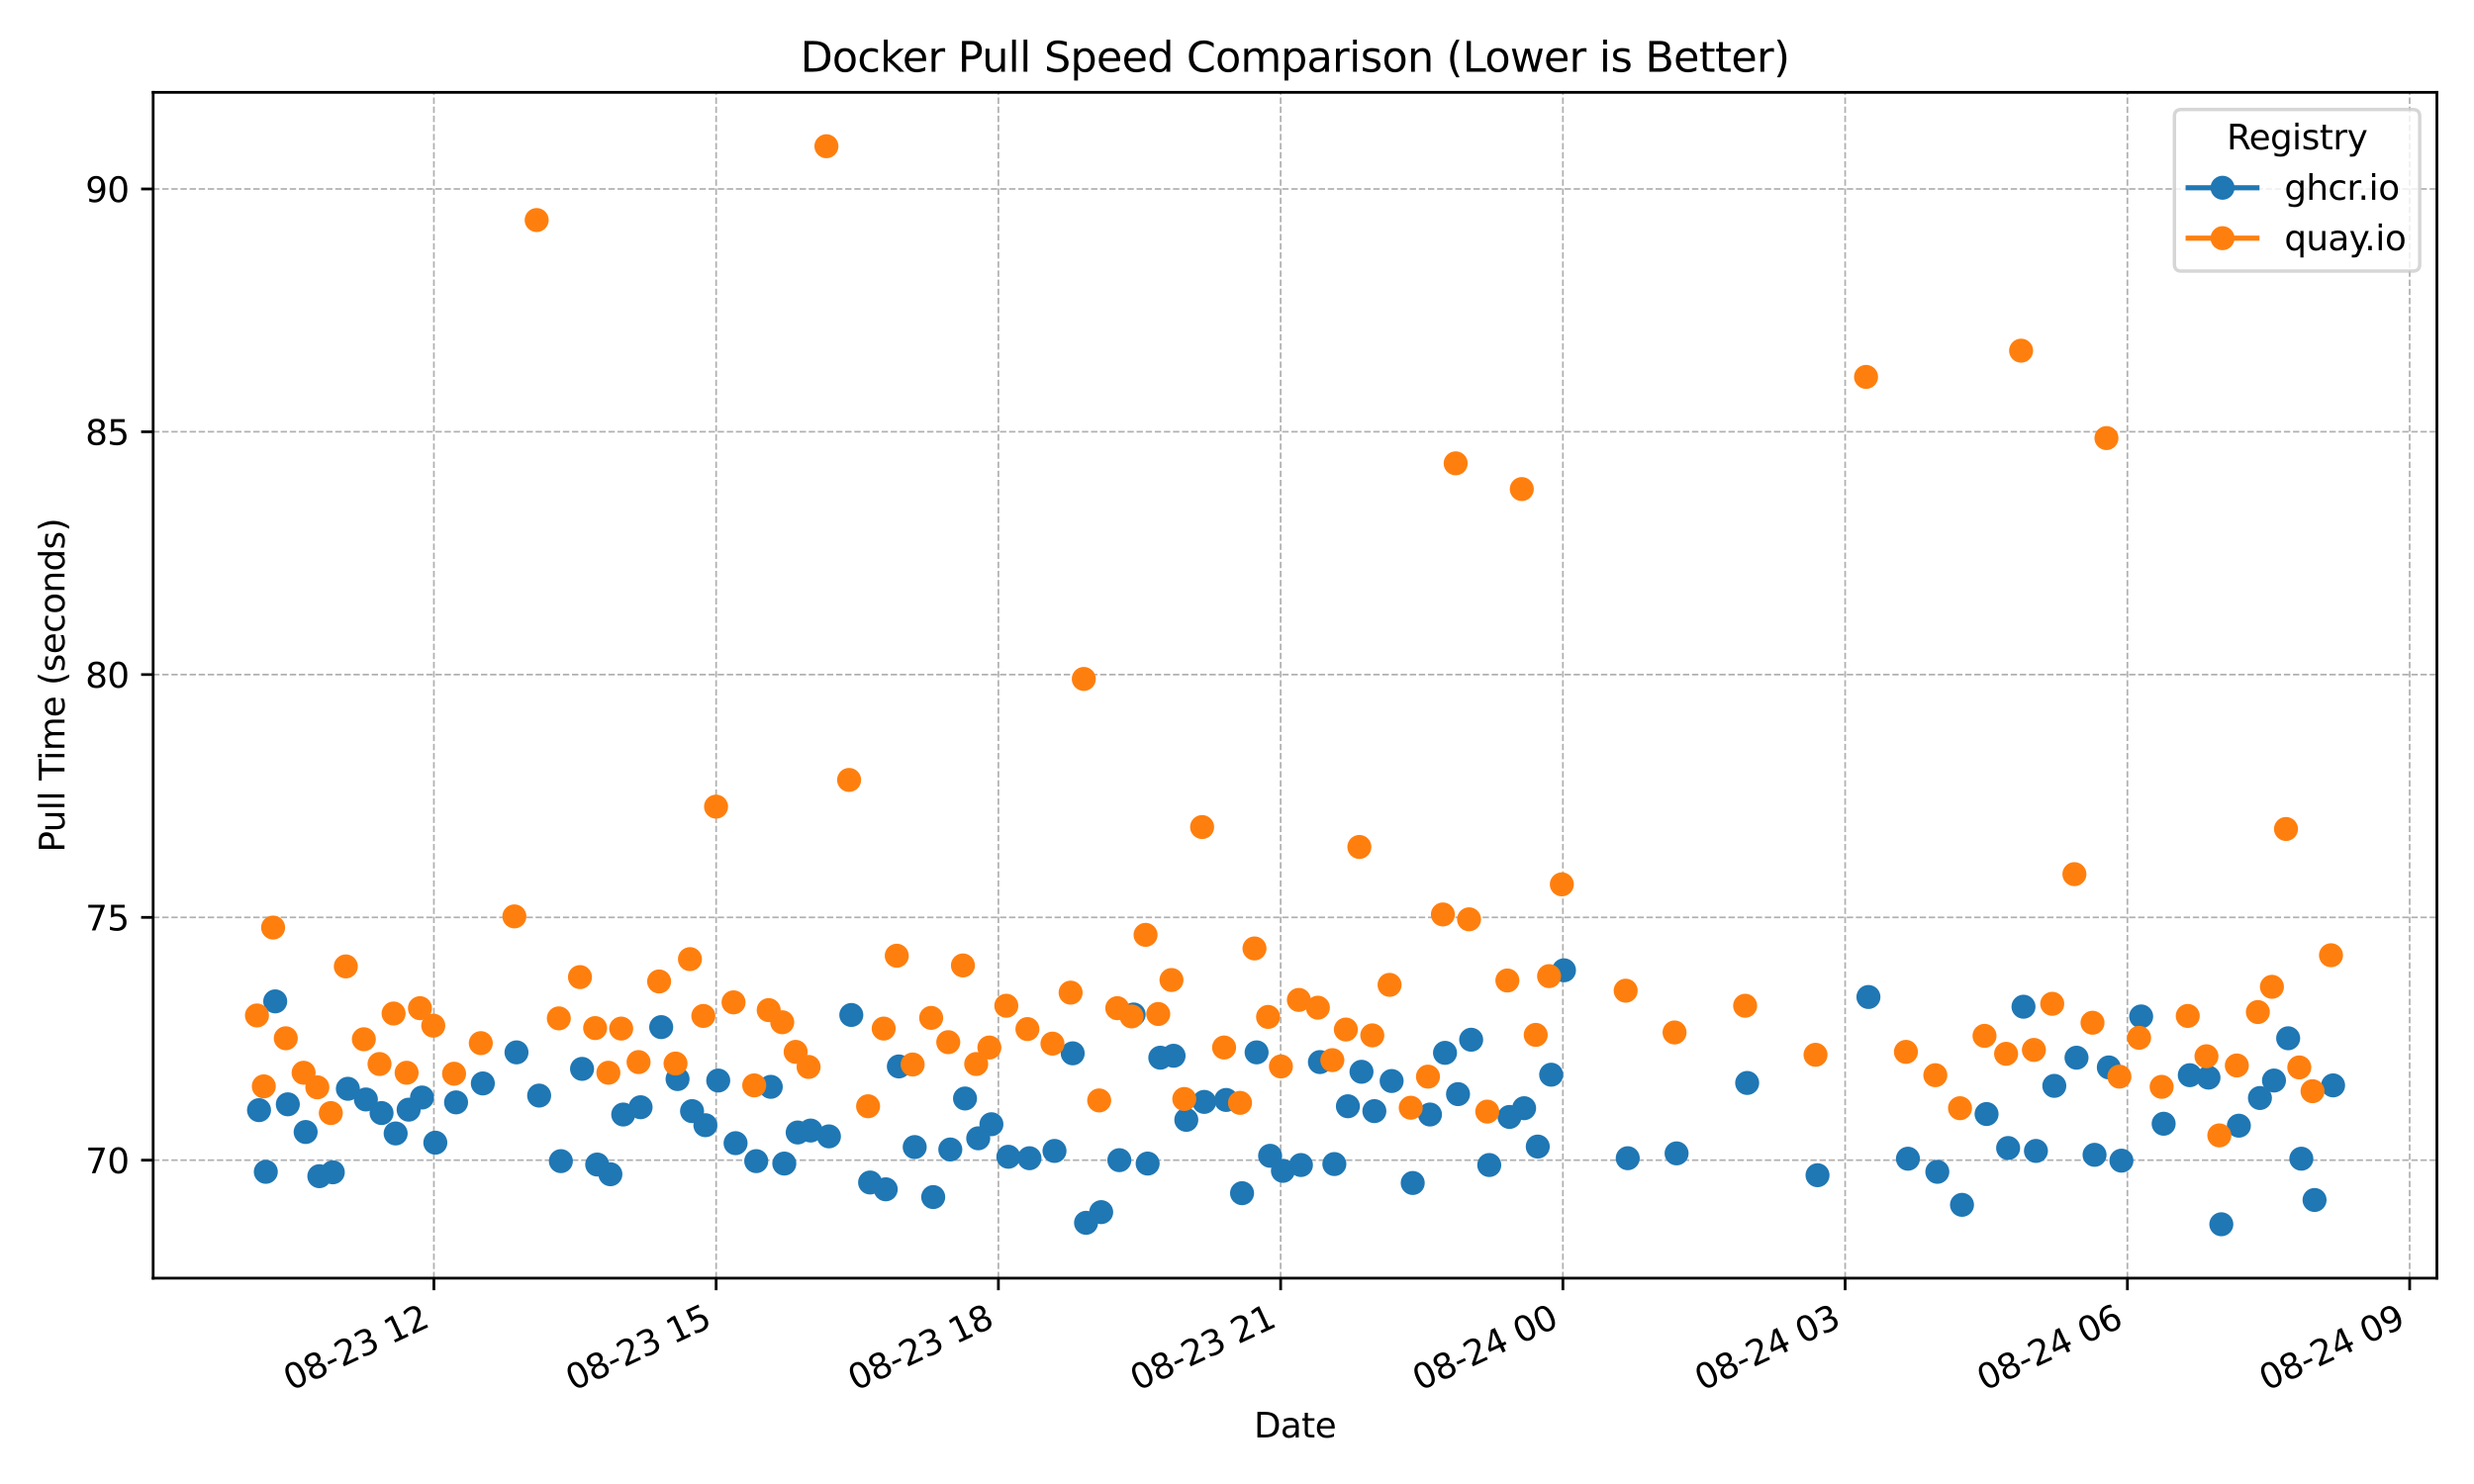 <?xml version="1.0" encoding="utf-8" standalone="no"?>
<!DOCTYPE svg PUBLIC "-//W3C//DTD SVG 1.1//EN"
  "http://www.w3.org/Graphics/SVG/1.1/DTD/svg11.dtd">
<svg xmlns:xlink="http://www.w3.org/1999/xlink" width="720pt" height="432pt" viewBox="0 0 720 432" xmlns="http://www.w3.org/2000/svg" version="1.1">
 <defs>
  <style type="text/css">*{stroke-linejoin: round; stroke-linecap: butt}</style>
 </defs>
 <g id="figure_1">
  <g id="patch_1">
   <path d="M 0 432 
L 720 432 
L 720 0 
L 0 0 
z
" style="fill: #ffffff"/>
  </g>
  <g id="axes_1">
   <g id="patch_2">
    <path d="M 44.57 372.081 
L 709.2 372.081 
L 709.2 26.88 
L 44.57 26.88 
z
" style="fill: #ffffff"/>
   </g>
   <g id="matplotlib.axis_1">
    <g id="xtick_1">
     <g id="line2d_1">
      <path d="M 126.272 372.081 
L 126.272 26.88 
" clip-path="url(#p07b4e0748e)" style="fill: none; stroke-dasharray: 1.85,0.8; stroke-dashoffset: 0; stroke: #b0b0b0; stroke-width: 0.5"/>
     </g>
     <g id="line2d_2">
      <defs>
       <path id="m5e4dfc0dd7" d="M 0 0 
L 0 3.5 
" style="stroke: #000000; stroke-width: 0.8"/>
      </defs>
      <g>
       <use xlink:href="#m5e4dfc0dd7" x="126.272" y="372.081" style="stroke: #000000; stroke-width: 0.8"/>
      </g>
     </g>
     <g id="text_1">
      <!-- 08-23 12 -->
      <g transform="translate(84.645 404.969) rotate(-25) scale(0.1 -0.1)">
       <defs>
        <path id="DejaVuSans-30" d="M 2034 4250 
Q 1547 4250 1301 3770 
Q 1056 3291 1056 2328 
Q 1056 1369 1301 889 
Q 1547 409 2034 409 
Q 2525 409 2770 889 
Q 3016 1369 3016 2328 
Q 3016 3291 2770 3770 
Q 2525 4250 2034 4250 
z
M 2034 4750 
Q 2819 4750 3233 4129 
Q 3647 3509 3647 2328 
Q 3647 1150 3233 529 
Q 2819 -91 2034 -91 
Q 1250 -91 836 529 
Q 422 1150 422 2328 
Q 422 3509 836 4129 
Q 1250 4750 2034 4750 
z
" transform="scale(0.016)"/>
        <path id="DejaVuSans-38" d="M 2034 2216 
Q 1584 2216 1326 1975 
Q 1069 1734 1069 1313 
Q 1069 891 1326 650 
Q 1584 409 2034 409 
Q 2484 409 2743 651 
Q 3003 894 3003 1313 
Q 3003 1734 2745 1975 
Q 2488 2216 2034 2216 
z
M 1403 2484 
Q 997 2584 770 2862 
Q 544 3141 544 3541 
Q 544 4100 942 4425 
Q 1341 4750 2034 4750 
Q 2731 4750 3128 4425 
Q 3525 4100 3525 3541 
Q 3525 3141 3298 2862 
Q 3072 2584 2669 2484 
Q 3125 2378 3379 2068 
Q 3634 1759 3634 1313 
Q 3634 634 3220 271 
Q 2806 -91 2034 -91 
Q 1263 -91 848 271 
Q 434 634 434 1313 
Q 434 1759 690 2068 
Q 947 2378 1403 2484 
z
M 1172 3481 
Q 1172 3119 1398 2916 
Q 1625 2713 2034 2713 
Q 2441 2713 2670 2916 
Q 2900 3119 2900 3481 
Q 2900 3844 2670 4047 
Q 2441 4250 2034 4250 
Q 1625 4250 1398 4047 
Q 1172 3844 1172 3481 
z
" transform="scale(0.016)"/>
        <path id="DejaVuSans-2d" d="M 313 2009 
L 1997 2009 
L 1997 1497 
L 313 1497 
L 313 2009 
z
" transform="scale(0.016)"/>
        <path id="DejaVuSans-32" d="M 1228 531 
L 3431 531 
L 3431 0 
L 469 0 
L 469 531 
Q 828 903 1448 1529 
Q 2069 2156 2228 2338 
Q 2531 2678 2651 2914 
Q 2772 3150 2772 3378 
Q 2772 3750 2511 3984 
Q 2250 4219 1831 4219 
Q 1534 4219 1204 4116 
Q 875 4013 500 3803 
L 500 4441 
Q 881 4594 1212 4672 
Q 1544 4750 1819 4750 
Q 2544 4750 2975 4387 
Q 3406 4025 3406 3419 
Q 3406 3131 3298 2873 
Q 3191 2616 2906 2266 
Q 2828 2175 2409 1742 
Q 1991 1309 1228 531 
z
" transform="scale(0.016)"/>
        <path id="DejaVuSans-33" d="M 2597 2516 
Q 3050 2419 3304 2112 
Q 3559 1806 3559 1356 
Q 3559 666 3084 287 
Q 2609 -91 1734 -91 
Q 1441 -91 1130 -33 
Q 819 25 488 141 
L 488 750 
Q 750 597 1062 519 
Q 1375 441 1716 441 
Q 2309 441 2620 675 
Q 2931 909 2931 1356 
Q 2931 1769 2642 2001 
Q 2353 2234 1838 2234 
L 1294 2234 
L 1294 2753 
L 1863 2753 
Q 2328 2753 2575 2939 
Q 2822 3125 2822 3475 
Q 2822 3834 2567 4026 
Q 2313 4219 1838 4219 
Q 1578 4219 1281 4162 
Q 984 4106 628 3988 
L 628 4550 
Q 988 4650 1302 4700 
Q 1616 4750 1894 4750 
Q 2613 4750 3031 4423 
Q 3450 4097 3450 3541 
Q 3450 3153 3228 2886 
Q 3006 2619 2597 2516 
z
" transform="scale(0.016)"/>
        <path id="DejaVuSans-20" transform="scale(0.016)"/>
        <path id="DejaVuSans-31" d="M 794 531 
L 1825 531 
L 1825 4091 
L 703 3866 
L 703 4441 
L 1819 4666 
L 2450 4666 
L 2450 531 
L 3481 531 
L 3481 0 
L 794 0 
L 794 531 
z
" transform="scale(0.016)"/>
       </defs>
       <use xlink:href="#DejaVuSans-30"/>
       <use xlink:href="#DejaVuSans-38" transform="translate(63.623 0)"/>
       <use xlink:href="#DejaVuSans-2d" transform="translate(127.246 0)"/>
       <use xlink:href="#DejaVuSans-32" transform="translate(163.33 0)"/>
       <use xlink:href="#DejaVuSans-33" transform="translate(226.953 0)"/>
       <use xlink:href="#DejaVuSans-20" transform="translate(290.576 0)"/>
       <use xlink:href="#DejaVuSans-31" transform="translate(322.363 0)"/>
       <use xlink:href="#DejaVuSans-32" transform="translate(385.986 0)"/>
      </g>
     </g>
    </g>
    <g id="xtick_2">
     <g id="line2d_3">
      <path d="M 208.415 372.081 
L 208.415 26.88 
" clip-path="url(#p07b4e0748e)" style="fill: none; stroke-dasharray: 1.85,0.8; stroke-dashoffset: 0; stroke: #b0b0b0; stroke-width: 0.5"/>
     </g>
     <g id="line2d_4">
      <g>
       <use xlink:href="#m5e4dfc0dd7" x="208.415" y="372.081" style="stroke: #000000; stroke-width: 0.8"/>
      </g>
     </g>
     <g id="text_2">
      <!-- 08-23 15 -->
      <g transform="translate(166.788 404.969) rotate(-25) scale(0.1 -0.1)">
       <defs>
        <path id="DejaVuSans-35" d="M 691 4666 
L 3169 4666 
L 3169 4134 
L 1269 4134 
L 1269 2991 
Q 1406 3038 1543 3061 
Q 1681 3084 1819 3084 
Q 2600 3084 3056 2656 
Q 3513 2228 3513 1497 
Q 3513 744 3044 326 
Q 2575 -91 1722 -91 
Q 1428 -91 1123 -41 
Q 819 9 494 109 
L 494 744 
Q 775 591 1075 516 
Q 1375 441 1709 441 
Q 2250 441 2565 725 
Q 2881 1009 2881 1497 
Q 2881 1984 2565 2268 
Q 2250 2553 1709 2553 
Q 1456 2553 1204 2497 
Q 953 2441 691 2322 
L 691 4666 
z
" transform="scale(0.016)"/>
       </defs>
       <use xlink:href="#DejaVuSans-30"/>
       <use xlink:href="#DejaVuSans-38" transform="translate(63.623 0)"/>
       <use xlink:href="#DejaVuSans-2d" transform="translate(127.246 0)"/>
       <use xlink:href="#DejaVuSans-32" transform="translate(163.33 0)"/>
       <use xlink:href="#DejaVuSans-33" transform="translate(226.953 0)"/>
       <use xlink:href="#DejaVuSans-20" transform="translate(290.576 0)"/>
       <use xlink:href="#DejaVuSans-31" transform="translate(322.363 0)"/>
       <use xlink:href="#DejaVuSans-35" transform="translate(385.986 0)"/>
      </g>
     </g>
    </g>
    <g id="xtick_3">
     <g id="line2d_5">
      <path d="M 290.559 372.081 
L 290.559 26.88 
" clip-path="url(#p07b4e0748e)" style="fill: none; stroke-dasharray: 1.85,0.8; stroke-dashoffset: 0; stroke: #b0b0b0; stroke-width: 0.5"/>
     </g>
     <g id="line2d_6">
      <g>
       <use xlink:href="#m5e4dfc0dd7" x="290.559" y="372.081" style="stroke: #000000; stroke-width: 0.8"/>
      </g>
     </g>
     <g id="text_3">
      <!-- 08-23 18 -->
      <g transform="translate(248.931 404.969) rotate(-25) scale(0.1 -0.1)">
       <use xlink:href="#DejaVuSans-30"/>
       <use xlink:href="#DejaVuSans-38" transform="translate(63.623 0)"/>
       <use xlink:href="#DejaVuSans-2d" transform="translate(127.246 0)"/>
       <use xlink:href="#DejaVuSans-32" transform="translate(163.33 0)"/>
       <use xlink:href="#DejaVuSans-33" transform="translate(226.953 0)"/>
       <use xlink:href="#DejaVuSans-20" transform="translate(290.576 0)"/>
       <use xlink:href="#DejaVuSans-31" transform="translate(322.363 0)"/>
       <use xlink:href="#DejaVuSans-38" transform="translate(385.986 0)"/>
      </g>
     </g>
    </g>
    <g id="xtick_4">
     <g id="line2d_7">
      <path d="M 372.702 372.081 
L 372.702 26.88 
" clip-path="url(#p07b4e0748e)" style="fill: none; stroke-dasharray: 1.85,0.8; stroke-dashoffset: 0; stroke: #b0b0b0; stroke-width: 0.5"/>
     </g>
     <g id="line2d_8">
      <g>
       <use xlink:href="#m5e4dfc0dd7" x="372.702" y="372.081" style="stroke: #000000; stroke-width: 0.8"/>
      </g>
     </g>
     <g id="text_4">
      <!-- 08-23 21 -->
      <g transform="translate(331.074 404.969) rotate(-25) scale(0.1 -0.1)">
       <use xlink:href="#DejaVuSans-30"/>
       <use xlink:href="#DejaVuSans-38" transform="translate(63.623 0)"/>
       <use xlink:href="#DejaVuSans-2d" transform="translate(127.246 0)"/>
       <use xlink:href="#DejaVuSans-32" transform="translate(163.33 0)"/>
       <use xlink:href="#DejaVuSans-33" transform="translate(226.953 0)"/>
       <use xlink:href="#DejaVuSans-20" transform="translate(290.576 0)"/>
       <use xlink:href="#DejaVuSans-32" transform="translate(322.363 0)"/>
       <use xlink:href="#DejaVuSans-31" transform="translate(385.986 0)"/>
      </g>
     </g>
    </g>
    <g id="xtick_5">
     <g id="line2d_9">
      <path d="M 454.845 372.081 
L 454.845 26.88 
" clip-path="url(#p07b4e0748e)" style="fill: none; stroke-dasharray: 1.85,0.8; stroke-dashoffset: 0; stroke: #b0b0b0; stroke-width: 0.5"/>
     </g>
     <g id="line2d_10">
      <g>
       <use xlink:href="#m5e4dfc0dd7" x="454.845" y="372.081" style="stroke: #000000; stroke-width: 0.8"/>
      </g>
     </g>
     <g id="text_5">
      <!-- 08-24 00 -->
      <g transform="translate(413.218 404.969) rotate(-25) scale(0.1 -0.1)">
       <defs>
        <path id="DejaVuSans-34" d="M 2419 4116 
L 825 1625 
L 2419 1625 
L 2419 4116 
z
M 2253 4666 
L 3047 4666 
L 3047 1625 
L 3713 1625 
L 3713 1100 
L 3047 1100 
L 3047 0 
L 2419 0 
L 2419 1100 
L 313 1100 
L 313 1709 
L 2253 4666 
z
" transform="scale(0.016)"/>
       </defs>
       <use xlink:href="#DejaVuSans-30"/>
       <use xlink:href="#DejaVuSans-38" transform="translate(63.623 0)"/>
       <use xlink:href="#DejaVuSans-2d" transform="translate(127.246 0)"/>
       <use xlink:href="#DejaVuSans-32" transform="translate(163.33 0)"/>
       <use xlink:href="#DejaVuSans-34" transform="translate(226.953 0)"/>
       <use xlink:href="#DejaVuSans-20" transform="translate(290.576 0)"/>
       <use xlink:href="#DejaVuSans-30" transform="translate(322.363 0)"/>
       <use xlink:href="#DejaVuSans-30" transform="translate(385.986 0)"/>
      </g>
     </g>
    </g>
    <g id="xtick_6">
     <g id="line2d_11">
      <path d="M 536.988 372.081 
L 536.988 26.88 
" clip-path="url(#p07b4e0748e)" style="fill: none; stroke-dasharray: 1.85,0.8; stroke-dashoffset: 0; stroke: #b0b0b0; stroke-width: 0.5"/>
     </g>
     <g id="line2d_12">
      <g>
       <use xlink:href="#m5e4dfc0dd7" x="536.988" y="372.081" style="stroke: #000000; stroke-width: 0.8"/>
      </g>
     </g>
     <g id="text_6">
      <!-- 08-24 03 -->
      <g transform="translate(495.361 404.969) rotate(-25) scale(0.1 -0.1)">
       <use xlink:href="#DejaVuSans-30"/>
       <use xlink:href="#DejaVuSans-38" transform="translate(63.623 0)"/>
       <use xlink:href="#DejaVuSans-2d" transform="translate(127.246 0)"/>
       <use xlink:href="#DejaVuSans-32" transform="translate(163.33 0)"/>
       <use xlink:href="#DejaVuSans-34" transform="translate(226.953 0)"/>
       <use xlink:href="#DejaVuSans-20" transform="translate(290.576 0)"/>
       <use xlink:href="#DejaVuSans-30" transform="translate(322.363 0)"/>
       <use xlink:href="#DejaVuSans-33" transform="translate(385.986 0)"/>
      </g>
     </g>
    </g>
    <g id="xtick_7">
     <g id="line2d_13">
      <path d="M 619.131 372.081 
L 619.131 26.88 
" clip-path="url(#p07b4e0748e)" style="fill: none; stroke-dasharray: 1.85,0.8; stroke-dashoffset: 0; stroke: #b0b0b0; stroke-width: 0.5"/>
     </g>
     <g id="line2d_14">
      <g>
       <use xlink:href="#m5e4dfc0dd7" x="619.131" y="372.081" style="stroke: #000000; stroke-width: 0.8"/>
      </g>
     </g>
     <g id="text_7">
      <!-- 08-24 06 -->
      <g transform="translate(577.504 404.969) rotate(-25) scale(0.1 -0.1)">
       <defs>
        <path id="DejaVuSans-36" d="M 2113 2584 
Q 1688 2584 1439 2293 
Q 1191 2003 1191 1497 
Q 1191 994 1439 701 
Q 1688 409 2113 409 
Q 2538 409 2786 701 
Q 3034 994 3034 1497 
Q 3034 2003 2786 2293 
Q 2538 2584 2113 2584 
z
M 3366 4563 
L 3366 3988 
Q 3128 4100 2886 4159 
Q 2644 4219 2406 4219 
Q 1781 4219 1451 3797 
Q 1122 3375 1075 2522 
Q 1259 2794 1537 2939 
Q 1816 3084 2150 3084 
Q 2853 3084 3261 2657 
Q 3669 2231 3669 1497 
Q 3669 778 3244 343 
Q 2819 -91 2113 -91 
Q 1303 -91 875 529 
Q 447 1150 447 2328 
Q 447 3434 972 4092 
Q 1497 4750 2381 4750 
Q 2619 4750 2861 4703 
Q 3103 4656 3366 4563 
z
" transform="scale(0.016)"/>
       </defs>
       <use xlink:href="#DejaVuSans-30"/>
       <use xlink:href="#DejaVuSans-38" transform="translate(63.623 0)"/>
       <use xlink:href="#DejaVuSans-2d" transform="translate(127.246 0)"/>
       <use xlink:href="#DejaVuSans-32" transform="translate(163.33 0)"/>
       <use xlink:href="#DejaVuSans-34" transform="translate(226.953 0)"/>
       <use xlink:href="#DejaVuSans-20" transform="translate(290.576 0)"/>
       <use xlink:href="#DejaVuSans-30" transform="translate(322.363 0)"/>
       <use xlink:href="#DejaVuSans-36" transform="translate(385.986 0)"/>
      </g>
     </g>
    </g>
    <g id="xtick_8">
     <g id="line2d_15">
      <path d="M 701.275 372.081 
L 701.275 26.88 
" clip-path="url(#p07b4e0748e)" style="fill: none; stroke-dasharray: 1.85,0.8; stroke-dashoffset: 0; stroke: #b0b0b0; stroke-width: 0.5"/>
     </g>
     <g id="line2d_16">
      <g>
       <use xlink:href="#m5e4dfc0dd7" x="701.275" y="372.081" style="stroke: #000000; stroke-width: 0.8"/>
      </g>
     </g>
     <g id="text_8">
      <!-- 08-24 09 -->
      <g transform="translate(659.647 404.969) rotate(-25) scale(0.1 -0.1)">
       <defs>
        <path id="DejaVuSans-39" d="M 703 97 
L 703 672 
Q 941 559 1184 500 
Q 1428 441 1663 441 
Q 2288 441 2617 861 
Q 2947 1281 2994 2138 
Q 2813 1869 2534 1725 
Q 2256 1581 1919 1581 
Q 1219 1581 811 2004 
Q 403 2428 403 3163 
Q 403 3881 828 4315 
Q 1253 4750 1959 4750 
Q 2769 4750 3195 4129 
Q 3622 3509 3622 2328 
Q 3622 1225 3098 567 
Q 2575 -91 1691 -91 
Q 1453 -91 1209 -44 
Q 966 3 703 97 
z
M 1959 2075 
Q 2384 2075 2632 2365 
Q 2881 2656 2881 3163 
Q 2881 3666 2632 3958 
Q 2384 4250 1959 4250 
Q 1534 4250 1286 3958 
Q 1038 3666 1038 3163 
Q 1038 2656 1286 2365 
Q 1534 2075 1959 2075 
z
" transform="scale(0.016)"/>
       </defs>
       <use xlink:href="#DejaVuSans-30"/>
       <use xlink:href="#DejaVuSans-38" transform="translate(63.623 0)"/>
       <use xlink:href="#DejaVuSans-2d" transform="translate(127.246 0)"/>
       <use xlink:href="#DejaVuSans-32" transform="translate(163.33 0)"/>
       <use xlink:href="#DejaVuSans-34" transform="translate(226.953 0)"/>
       <use xlink:href="#DejaVuSans-20" transform="translate(290.576 0)"/>
       <use xlink:href="#DejaVuSans-30" transform="translate(322.363 0)"/>
       <use xlink:href="#DejaVuSans-39" transform="translate(385.986 0)"/>
      </g>
     </g>
    </g>
    <g id="text_9">
     <!-- Date -->
     <g transform="translate(364.934 418.452) scale(0.1 -0.1)">
      <defs>
       <path id="DejaVuSans-44" d="M 1259 4147 
L 1259 519 
L 2022 519 
Q 2988 519 3436 956 
Q 3884 1394 3884 2338 
Q 3884 3275 3436 3711 
Q 2988 4147 2022 4147 
L 1259 4147 
z
M 628 4666 
L 1925 4666 
Q 3281 4666 3915 4102 
Q 4550 3538 4550 2338 
Q 4550 1131 3912 565 
Q 3275 0 1925 0 
L 628 0 
L 628 4666 
z
" transform="scale(0.016)"/>
       <path id="DejaVuSans-61" d="M 2194 1759 
Q 1497 1759 1228 1600 
Q 959 1441 959 1056 
Q 959 750 1161 570 
Q 1363 391 1709 391 
Q 2188 391 2477 730 
Q 2766 1069 2766 1631 
L 2766 1759 
L 2194 1759 
z
M 3341 1997 
L 3341 0 
L 2766 0 
L 2766 531 
Q 2569 213 2275 61 
Q 1981 -91 1556 -91 
Q 1019 -91 701 211 
Q 384 513 384 1019 
Q 384 1609 779 1909 
Q 1175 2209 1959 2209 
L 2766 2209 
L 2766 2266 
Q 2766 2663 2505 2880 
Q 2244 3097 1772 3097 
Q 1472 3097 1187 3025 
Q 903 2953 641 2809 
L 641 3341 
Q 956 3463 1253 3523 
Q 1550 3584 1831 3584 
Q 2591 3584 2966 3190 
Q 3341 2797 3341 1997 
z
" transform="scale(0.016)"/>
       <path id="DejaVuSans-74" d="M 1172 4494 
L 1172 3500 
L 2356 3500 
L 2356 3053 
L 1172 3053 
L 1172 1153 
Q 1172 725 1289 603 
Q 1406 481 1766 481 
L 2356 481 
L 2356 0 
L 1766 0 
Q 1100 0 847 248 
Q 594 497 594 1153 
L 594 3053 
L 172 3053 
L 172 3500 
L 594 3500 
L 594 4494 
L 1172 4494 
z
" transform="scale(0.016)"/>
       <path id="DejaVuSans-65" d="M 3597 1894 
L 3597 1613 
L 953 1613 
Q 991 1019 1311 708 
Q 1631 397 2203 397 
Q 2534 397 2845 478 
Q 3156 559 3463 722 
L 3463 178 
Q 3153 47 2828 -22 
Q 2503 -91 2169 -91 
Q 1331 -91 842 396 
Q 353 884 353 1716 
Q 353 2575 817 3079 
Q 1281 3584 2069 3584 
Q 2775 3584 3186 3129 
Q 3597 2675 3597 1894 
z
M 3022 2063 
Q 3016 2534 2758 2815 
Q 2500 3097 2075 3097 
Q 1594 3097 1305 2825 
Q 1016 2553 972 2059 
L 3022 2063 
z
" transform="scale(0.016)"/>
      </defs>
      <use xlink:href="#DejaVuSans-44"/>
      <use xlink:href="#DejaVuSans-61" transform="translate(77.002 0)"/>
      <use xlink:href="#DejaVuSans-74" transform="translate(138.281 0)"/>
      <use xlink:href="#DejaVuSans-65" transform="translate(177.49 0)"/>
     </g>
    </g>
   </g>
   <g id="matplotlib.axis_2">
    <g id="ytick_1">
     <g id="line2d_17">
      <path d="M 44.57 337.73 
L 709.2 337.73 
" clip-path="url(#p07b4e0748e)" style="fill: none; stroke-dasharray: 1.85,0.8; stroke-dashoffset: 0; stroke: #b0b0b0; stroke-width: 0.5"/>
     </g>
     <g id="line2d_18">
      <defs>
       <path id="m84dab9fd67" d="M 0 0 
L -3.5 0 
" style="stroke: #000000; stroke-width: 0.8"/>
      </defs>
      <g>
       <use xlink:href="#m84dab9fd67" x="44.57" y="337.73" style="stroke: #000000; stroke-width: 0.8"/>
      </g>
     </g>
     <g id="text_10">
      <!-- 70 -->
      <g transform="translate(24.845 341.529) scale(0.1 -0.1)">
       <defs>
        <path id="DejaVuSans-37" d="M 525 4666 
L 3525 4666 
L 3525 4397 
L 1831 0 
L 1172 0 
L 2766 4134 
L 525 4134 
L 525 4666 
z
" transform="scale(0.016)"/>
       </defs>
       <use xlink:href="#DejaVuSans-37"/>
       <use xlink:href="#DejaVuSans-30" transform="translate(63.623 0)"/>
      </g>
     </g>
    </g>
    <g id="ytick_2">
     <g id="line2d_19">
      <path d="M 44.57 267.05 
L 709.2 267.05 
" clip-path="url(#p07b4e0748e)" style="fill: none; stroke-dasharray: 1.85,0.8; stroke-dashoffset: 0; stroke: #b0b0b0; stroke-width: 0.5"/>
     </g>
     <g id="line2d_20">
      <g>
       <use xlink:href="#m84dab9fd67" x="44.57" y="267.05" style="stroke: #000000; stroke-width: 0.8"/>
      </g>
     </g>
     <g id="text_11">
      <!-- 75 -->
      <g transform="translate(24.845 270.85) scale(0.1 -0.1)">
       <use xlink:href="#DejaVuSans-37"/>
       <use xlink:href="#DejaVuSans-35" transform="translate(63.623 0)"/>
      </g>
     </g>
    </g>
    <g id="ytick_3">
     <g id="line2d_21">
      <path d="M 44.57 196.37 
L 709.2 196.37 
" clip-path="url(#p07b4e0748e)" style="fill: none; stroke-dasharray: 1.85,0.8; stroke-dashoffset: 0; stroke: #b0b0b0; stroke-width: 0.5"/>
     </g>
     <g id="line2d_22">
      <g>
       <use xlink:href="#m84dab9fd67" x="44.57" y="196.37" style="stroke: #000000; stroke-width: 0.8"/>
      </g>
     </g>
     <g id="text_12">
      <!-- 80 -->
      <g transform="translate(24.845 200.17) scale(0.1 -0.1)">
       <use xlink:href="#DejaVuSans-38"/>
       <use xlink:href="#DejaVuSans-30" transform="translate(63.623 0)"/>
      </g>
     </g>
    </g>
    <g id="ytick_4">
     <g id="line2d_23">
      <path d="M 44.57 125.691 
L 709.2 125.691 
" clip-path="url(#p07b4e0748e)" style="fill: none; stroke-dasharray: 1.85,0.8; stroke-dashoffset: 0; stroke: #b0b0b0; stroke-width: 0.5"/>
     </g>
     <g id="line2d_24">
      <g>
       <use xlink:href="#m84dab9fd67" x="44.57" y="125.691" style="stroke: #000000; stroke-width: 0.8"/>
      </g>
     </g>
     <g id="text_13">
      <!-- 85 -->
      <g transform="translate(24.845 129.49) scale(0.1 -0.1)">
       <use xlink:href="#DejaVuSans-38"/>
       <use xlink:href="#DejaVuSans-35" transform="translate(63.623 0)"/>
      </g>
     </g>
    </g>
    <g id="ytick_5">
     <g id="line2d_25">
      <path d="M 44.57 55.011 
L 709.2 55.011 
" clip-path="url(#p07b4e0748e)" style="fill: none; stroke-dasharray: 1.85,0.8; stroke-dashoffset: 0; stroke: #b0b0b0; stroke-width: 0.5"/>
     </g>
     <g id="line2d_26">
      <g>
       <use xlink:href="#m84dab9fd67" x="44.57" y="55.011" style="stroke: #000000; stroke-width: 0.8"/>
      </g>
     </g>
     <g id="text_14">
      <!-- 90 -->
      <g transform="translate(24.845 58.81) scale(0.1 -0.1)">
       <use xlink:href="#DejaVuSans-39"/>
       <use xlink:href="#DejaVuSans-30" transform="translate(63.623 0)"/>
      </g>
     </g>
    </g>
    <g id="text_15">
     <!-- Pull Time (seconds) -->
     <g transform="translate(18.765 248.105) rotate(-90) scale(0.1 -0.1)">
      <defs>
       <path id="DejaVuSans-50" d="M 1259 4147 
L 1259 2394 
L 2053 2394 
Q 2494 2394 2734 2622 
Q 2975 2850 2975 3272 
Q 2975 3691 2734 3919 
Q 2494 4147 2053 4147 
L 1259 4147 
z
M 628 4666 
L 2053 4666 
Q 2838 4666 3239 4311 
Q 3641 3956 3641 3272 
Q 3641 2581 3239 2228 
Q 2838 1875 2053 1875 
L 1259 1875 
L 1259 0 
L 628 0 
L 628 4666 
z
" transform="scale(0.016)"/>
       <path id="DejaVuSans-75" d="M 544 1381 
L 544 3500 
L 1119 3500 
L 1119 1403 
Q 1119 906 1312 657 
Q 1506 409 1894 409 
Q 2359 409 2629 706 
Q 2900 1003 2900 1516 
L 2900 3500 
L 3475 3500 
L 3475 0 
L 2900 0 
L 2900 538 
Q 2691 219 2414 64 
Q 2138 -91 1772 -91 
Q 1169 -91 856 284 
Q 544 659 544 1381 
z
M 1991 3584 
L 1991 3584 
z
" transform="scale(0.016)"/>
       <path id="DejaVuSans-6c" d="M 603 4863 
L 1178 4863 
L 1178 0 
L 603 0 
L 603 4863 
z
" transform="scale(0.016)"/>
       <path id="DejaVuSans-54" d="M -19 4666 
L 3928 4666 
L 3928 4134 
L 2272 4134 
L 2272 0 
L 1638 0 
L 1638 4134 
L -19 4134 
L -19 4666 
z
" transform="scale(0.016)"/>
       <path id="DejaVuSans-69" d="M 603 3500 
L 1178 3500 
L 1178 0 
L 603 0 
L 603 3500 
z
M 603 4863 
L 1178 4863 
L 1178 4134 
L 603 4134 
L 603 4863 
z
" transform="scale(0.016)"/>
       <path id="DejaVuSans-6d" d="M 3328 2828 
Q 3544 3216 3844 3400 
Q 4144 3584 4550 3584 
Q 5097 3584 5394 3201 
Q 5691 2819 5691 2113 
L 5691 0 
L 5113 0 
L 5113 2094 
Q 5113 2597 4934 2840 
Q 4756 3084 4391 3084 
Q 3944 3084 3684 2787 
Q 3425 2491 3425 1978 
L 3425 0 
L 2847 0 
L 2847 2094 
Q 2847 2600 2669 2842 
Q 2491 3084 2119 3084 
Q 1678 3084 1418 2786 
Q 1159 2488 1159 1978 
L 1159 0 
L 581 0 
L 581 3500 
L 1159 3500 
L 1159 2956 
Q 1356 3278 1631 3431 
Q 1906 3584 2284 3584 
Q 2666 3584 2933 3390 
Q 3200 3197 3328 2828 
z
" transform="scale(0.016)"/>
       <path id="DejaVuSans-28" d="M 1984 4856 
Q 1566 4138 1362 3434 
Q 1159 2731 1159 2009 
Q 1159 1288 1364 580 
Q 1569 -128 1984 -844 
L 1484 -844 
Q 1016 -109 783 600 
Q 550 1309 550 2009 
Q 550 2706 781 3412 
Q 1013 4119 1484 4856 
L 1984 4856 
z
" transform="scale(0.016)"/>
       <path id="DejaVuSans-73" d="M 2834 3397 
L 2834 2853 
Q 2591 2978 2328 3040 
Q 2066 3103 1784 3103 
Q 1356 3103 1142 2972 
Q 928 2841 928 2578 
Q 928 2378 1081 2264 
Q 1234 2150 1697 2047 
L 1894 2003 
Q 2506 1872 2764 1633 
Q 3022 1394 3022 966 
Q 3022 478 2636 193 
Q 2250 -91 1575 -91 
Q 1294 -91 989 -36 
Q 684 19 347 128 
L 347 722 
Q 666 556 975 473 
Q 1284 391 1588 391 
Q 1994 391 2212 530 
Q 2431 669 2431 922 
Q 2431 1156 2273 1281 
Q 2116 1406 1581 1522 
L 1381 1569 
Q 847 1681 609 1914 
Q 372 2147 372 2553 
Q 372 3047 722 3315 
Q 1072 3584 1716 3584 
Q 2034 3584 2315 3537 
Q 2597 3491 2834 3397 
z
" transform="scale(0.016)"/>
       <path id="DejaVuSans-63" d="M 3122 3366 
L 3122 2828 
Q 2878 2963 2633 3030 
Q 2388 3097 2138 3097 
Q 1578 3097 1268 2742 
Q 959 2388 959 1747 
Q 959 1106 1268 751 
Q 1578 397 2138 397 
Q 2388 397 2633 464 
Q 2878 531 3122 666 
L 3122 134 
Q 2881 22 2623 -34 
Q 2366 -91 2075 -91 
Q 1284 -91 818 406 
Q 353 903 353 1747 
Q 353 2603 823 3093 
Q 1294 3584 2113 3584 
Q 2378 3584 2631 3529 
Q 2884 3475 3122 3366 
z
" transform="scale(0.016)"/>
       <path id="DejaVuSans-6f" d="M 1959 3097 
Q 1497 3097 1228 2736 
Q 959 2375 959 1747 
Q 959 1119 1226 758 
Q 1494 397 1959 397 
Q 2419 397 2687 759 
Q 2956 1122 2956 1747 
Q 2956 2369 2687 2733 
Q 2419 3097 1959 3097 
z
M 1959 3584 
Q 2709 3584 3137 3096 
Q 3566 2609 3566 1747 
Q 3566 888 3137 398 
Q 2709 -91 1959 -91 
Q 1206 -91 779 398 
Q 353 888 353 1747 
Q 353 2609 779 3096 
Q 1206 3584 1959 3584 
z
" transform="scale(0.016)"/>
       <path id="DejaVuSans-6e" d="M 3513 2113 
L 3513 0 
L 2938 0 
L 2938 2094 
Q 2938 2591 2744 2837 
Q 2550 3084 2163 3084 
Q 1697 3084 1428 2787 
Q 1159 2491 1159 1978 
L 1159 0 
L 581 0 
L 581 3500 
L 1159 3500 
L 1159 2956 
Q 1366 3272 1645 3428 
Q 1925 3584 2291 3584 
Q 2894 3584 3203 3211 
Q 3513 2838 3513 2113 
z
" transform="scale(0.016)"/>
       <path id="DejaVuSans-64" d="M 2906 2969 
L 2906 4863 
L 3481 4863 
L 3481 0 
L 2906 0 
L 2906 525 
Q 2725 213 2448 61 
Q 2172 -91 1784 -91 
Q 1150 -91 751 415 
Q 353 922 353 1747 
Q 353 2572 751 3078 
Q 1150 3584 1784 3584 
Q 2172 3584 2448 3432 
Q 2725 3281 2906 2969 
z
M 947 1747 
Q 947 1113 1208 752 
Q 1469 391 1925 391 
Q 2381 391 2643 752 
Q 2906 1113 2906 1747 
Q 2906 2381 2643 2742 
Q 2381 3103 1925 3103 
Q 1469 3103 1208 2742 
Q 947 2381 947 1747 
z
" transform="scale(0.016)"/>
       <path id="DejaVuSans-29" d="M 513 4856 
L 1013 4856 
Q 1481 4119 1714 3412 
Q 1947 2706 1947 2009 
Q 1947 1309 1714 600 
Q 1481 -109 1013 -844 
L 513 -844 
Q 928 -128 1133 580 
Q 1338 1288 1338 2009 
Q 1338 2731 1133 3434 
Q 928 4138 513 4856 
z
" transform="scale(0.016)"/>
      </defs>
      <use xlink:href="#DejaVuSans-50"/>
      <use xlink:href="#DejaVuSans-75" transform="translate(58.553 0)"/>
      <use xlink:href="#DejaVuSans-6c" transform="translate(121.932 0)"/>
      <use xlink:href="#DejaVuSans-6c" transform="translate(149.715 0)"/>
      <use xlink:href="#DejaVuSans-20" transform="translate(177.498 0)"/>
      <use xlink:href="#DejaVuSans-54" transform="translate(209.285 0)"/>
      <use xlink:href="#DejaVuSans-69" transform="translate(267.244 0)"/>
      <use xlink:href="#DejaVuSans-6d" transform="translate(295.027 0)"/>
      <use xlink:href="#DejaVuSans-65" transform="translate(392.439 0)"/>
      <use xlink:href="#DejaVuSans-20" transform="translate(453.963 0)"/>
      <use xlink:href="#DejaVuSans-28" transform="translate(485.75 0)"/>
      <use xlink:href="#DejaVuSans-73" transform="translate(524.764 0)"/>
      <use xlink:href="#DejaVuSans-65" transform="translate(576.863 0)"/>
      <use xlink:href="#DejaVuSans-63" transform="translate(638.387 0)"/>
      <use xlink:href="#DejaVuSans-6f" transform="translate(693.367 0)"/>
      <use xlink:href="#DejaVuSans-6e" transform="translate(754.549 0)"/>
      <use xlink:href="#DejaVuSans-64" transform="translate(817.928 0)"/>
      <use xlink:href="#DejaVuSans-73" transform="translate(881.404 0)"/>
      <use xlink:href="#DejaVuSans-29" transform="translate(933.504 0)"/>
     </g>
    </g>
   </g>
   <g id="line2d_27">
    <path d="M 678.99 315.961 
" clip-path="url(#p07b4e0748e)" style="fill: none; stroke: #1f77b4; stroke-width: 1.5; stroke-linecap: square"/>
    <defs>
     <path id="m1832ed5c76" d="M 0 3 
C 0.796 3 1.559 2.684 2.121 2.121 
C 2.684 1.559 3 0.796 3 0 
C 3 -0.796 2.684 -1.559 2.121 -2.121 
C 1.559 -2.684 0.796 -3 0 -3 
C -0.796 -3 -1.559 -2.684 -2.121 -2.121 
C -2.684 -1.559 -3 -0.796 -3 0 
C -3 0.796 -2.684 1.559 -2.121 2.121 
C -1.559 2.684 -0.796 3 0 3 
z
" style="stroke: #1f77b4"/>
    </defs>
    <g clip-path="url(#p07b4e0748e)">
     <use xlink:href="#m1832ed5c76" x="75.381" y="323.17" style="fill: #1f77b4; stroke: #1f77b4"/>
     <use xlink:href="#m1832ed5c76" x="77.359" y="341.123" style="fill: #1f77b4; stroke: #1f77b4"/>
     <use xlink:href="#m1832ed5c76" x="80.097" y="291.506" style="fill: #1f77b4; stroke: #1f77b4"/>
     <use xlink:href="#m1832ed5c76" x="83.763" y="321.474" style="fill: #1f77b4; stroke: #1f77b4"/>
     <use xlink:href="#m1832ed5c76" x="88.95" y="329.531" style="fill: #1f77b4; stroke: #1f77b4"/>
     <use xlink:href="#m1832ed5c76" x="92.936" y="342.395" style="fill: #1f77b4; stroke: #1f77b4"/>
     <use xlink:href="#m1832ed5c76" x="96.853" y="341.264" style="fill: #1f77b4; stroke: #1f77b4"/>
     <use xlink:href="#m1832ed5c76" x="101.241" y="316.95" style="fill: #1f77b4; stroke: #1f77b4"/>
     <use xlink:href="#m1832ed5c76" x="106.482" y="320.06" style="fill: #1f77b4; stroke: #1f77b4"/>
     <use xlink:href="#m1832ed5c76" x="111.045" y="324.018" style="fill: #1f77b4; stroke: #1f77b4"/>
     <use xlink:href="#m1832ed5c76" x="115.145" y="329.955" style="fill: #1f77b4; stroke: #1f77b4"/>
     <use xlink:href="#m1832ed5c76" x="118.925" y="323.029" style="fill: #1f77b4; stroke: #1f77b4"/>
     <use xlink:href="#m1832ed5c76" x="122.819" y="319.495" style="fill: #1f77b4; stroke: #1f77b4"/>
     <use xlink:href="#m1832ed5c76" x="126.69" y="332.641" style="fill: #1f77b4; stroke: #1f77b4"/>
     <use xlink:href="#m1832ed5c76" x="132.729" y="320.908" style="fill: #1f77b4; stroke: #1f77b4"/>
     <use xlink:href="#m1832ed5c76" x="140.518" y="315.395" style="fill: #1f77b4; stroke: #1f77b4"/>
     <use xlink:href="#m1832ed5c76" x="150.314" y="306.348" style="fill: #1f77b4; stroke: #1f77b4"/>
     <use xlink:href="#m1832ed5c76" x="156.908" y="318.929" style="fill: #1f77b4; stroke: #1f77b4"/>
     <use xlink:href="#m1832ed5c76" x="163.229" y="338.013" style="fill: #1f77b4; stroke: #1f77b4"/>
     <use xlink:href="#m1832ed5c76" x="169.39" y="311.155" style="fill: #1f77b4; stroke: #1f77b4"/>
     <use xlink:href="#m1832ed5c76" x="173.801" y="339.003" style="fill: #1f77b4; stroke: #1f77b4"/>
     <use xlink:href="#m1832ed5c76" x="177.642" y="341.83" style="fill: #1f77b4; stroke: #1f77b4"/>
     <use xlink:href="#m1832ed5c76" x="181.377" y="324.442" style="fill: #1f77b4; stroke: #1f77b4"/>
     <use xlink:href="#m1832ed5c76" x="186.427" y="322.322" style="fill: #1f77b4; stroke: #1f77b4"/>
     <use xlink:href="#m1832ed5c76" x="192.428" y="298.998" style="fill: #1f77b4; stroke: #1f77b4"/>
     <use xlink:href="#m1832ed5c76" x="197.189" y="314.123" style="fill: #1f77b4; stroke: #1f77b4"/>
     <use xlink:href="#m1832ed5c76" x="201.403" y="323.453" style="fill: #1f77b4; stroke: #1f77b4"/>
     <use xlink:href="#m1832ed5c76" x="205.289" y="327.552" style="fill: #1f77b4; stroke: #1f77b4"/>
     <use xlink:href="#m1832ed5c76" x="209.024" y="314.547" style="fill: #1f77b4; stroke: #1f77b4"/>
     <use xlink:href="#m1832ed5c76" x="214.074" y="332.783" style="fill: #1f77b4; stroke: #1f77b4"/>
     <use xlink:href="#m1832ed5c76" x="220.083" y="338.013" style="fill: #1f77b4; stroke: #1f77b4"/>
     <use xlink:href="#m1832ed5c76" x="224.312" y="316.385" style="fill: #1f77b4; stroke: #1f77b4"/>
     <use xlink:href="#m1832ed5c76" x="228.251" y="338.72" style="fill: #1f77b4; stroke: #1f77b4"/>
     <use xlink:href="#m1832ed5c76" x="232.146" y="329.673" style="fill: #1f77b4; stroke: #1f77b4"/>
     <use xlink:href="#m1832ed5c76" x="235.91" y="329.107" style="fill: #1f77b4; stroke: #1f77b4"/>
     <use xlink:href="#m1832ed5c76" x="241.242" y="330.804" style="fill: #1f77b4; stroke: #1f77b4"/>
     <use xlink:href="#m1832ed5c76" x="247.753" y="295.464" style="fill: #1f77b4; stroke: #1f77b4"/>
     <use xlink:href="#m1832ed5c76" x="253.221" y="344.233" style="fill: #1f77b4; stroke: #1f77b4"/>
     <use xlink:href="#m1832ed5c76" x="257.77" y="346.212" style="fill: #1f77b4; stroke: #1f77b4"/>
     <use xlink:href="#m1832ed5c76" x="261.588" y="310.448" style="fill: #1f77b4; stroke: #1f77b4"/>
     <use xlink:href="#m1832ed5c76" x="266.205" y="333.914" style="fill: #1f77b4; stroke: #1f77b4"/>
     <use xlink:href="#m1832ed5c76" x="271.59" y="348.474" style="fill: #1f77b4; stroke: #1f77b4"/>
     <use xlink:href="#m1832ed5c76" x="276.564" y="334.62" style="fill: #1f77b4; stroke: #1f77b4"/>
     <use xlink:href="#m1832ed5c76" x="280.846" y="319.778" style="fill: #1f77b4; stroke: #1f77b4"/>
     <use xlink:href="#m1832ed5c76" x="284.687" y="331.369" style="fill: #1f77b4; stroke: #1f77b4"/>
     <use xlink:href="#m1832ed5c76" x="288.528" y="327.27" style="fill: #1f77b4; stroke: #1f77b4"/>
     <use xlink:href="#m1832ed5c76" x="293.464" y="336.741" style="fill: #1f77b4; stroke: #1f77b4"/>
     <use xlink:href="#m1832ed5c76" x="299.602" y="337.165" style="fill: #1f77b4; stroke: #1f77b4"/>
     <use xlink:href="#m1832ed5c76" x="306.888" y="335.044" style="fill: #1f77b4; stroke: #1f77b4"/>
     <use xlink:href="#m1832ed5c76" x="312.182" y="306.631" style="fill: #1f77b4; stroke: #1f77b4"/>
     <use xlink:href="#m1832ed5c76" x="316.069" y="355.966" style="fill: #1f77b4; stroke: #1f77b4"/>
     <use xlink:href="#m1832ed5c76" x="320.472" y="352.856" style="fill: #1f77b4; stroke: #1f77b4"/>
     <use xlink:href="#m1832ed5c76" x="325.758" y="337.73" style="fill: #1f77b4; stroke: #1f77b4"/>
     <use xlink:href="#m1832ed5c76" x="329.919" y="295.322" style="fill: #1f77b4; stroke: #1f77b4"/>
     <use xlink:href="#m1832ed5c76" x="333.996" y="338.72" style="fill: #1f77b4; stroke: #1f77b4"/>
     <use xlink:href="#m1832ed5c76" x="337.677" y="307.903" style="fill: #1f77b4; stroke: #1f77b4"/>
     <use xlink:href="#m1832ed5c76" x="341.541" y="307.338" style="fill: #1f77b4; stroke: #1f77b4"/>
     <use xlink:href="#m1832ed5c76" x="345.245" y="325.997" style="fill: #1f77b4; stroke: #1f77b4"/>
     <use xlink:href="#m1832ed5c76" x="350.47" y="320.767" style="fill: #1f77b4; stroke: #1f77b4"/>
     <use xlink:href="#m1832ed5c76" x="356.844" y="320.202" style="fill: #1f77b4; stroke: #1f77b4"/>
     <use xlink:href="#m1832ed5c76" x="361.468" y="347.343" style="fill: #1f77b4; stroke: #1f77b4"/>
     <use xlink:href="#m1832ed5c76" x="365.704" y="306.348" style="fill: #1f77b4; stroke: #1f77b4"/>
     <use xlink:href="#m1832ed5c76" x="369.637" y="336.458" style="fill: #1f77b4; stroke: #1f77b4"/>
     <use xlink:href="#m1832ed5c76" x="373.363" y="340.84" style="fill: #1f77b4; stroke: #1f77b4"/>
     <use xlink:href="#m1832ed5c76" x="378.604" y="339.144" style="fill: #1f77b4; stroke: #1f77b4"/>
     <use xlink:href="#m1832ed5c76" x="384.133" y="309.176" style="fill: #1f77b4; stroke: #1f77b4"/>
     <use xlink:href="#m1832ed5c76" x="388.332" y="338.861" style="fill: #1f77b4; stroke: #1f77b4"/>
     <use xlink:href="#m1832ed5c76" x="392.272" y="322.039" style="fill: #1f77b4; stroke: #1f77b4"/>
     <use xlink:href="#m1832ed5c76" x="396.234" y="312.003" style="fill: #1f77b4; stroke: #1f77b4"/>
     <use xlink:href="#m1832ed5c76" x="399.976" y="323.453" style="fill: #1f77b4; stroke: #1f77b4"/>
     <use xlink:href="#m1832ed5c76" x="405.004" y="314.689" style="fill: #1f77b4; stroke: #1f77b4"/>
     <use xlink:href="#m1832ed5c76" x="411.142" y="344.374" style="fill: #1f77b4; stroke: #1f77b4"/>
     <use xlink:href="#m1832ed5c76" x="416.162" y="324.442" style="fill: #1f77b4; stroke: #1f77b4"/>
     <use xlink:href="#m1832ed5c76" x="420.535" y="306.49" style="fill: #1f77b4; stroke: #1f77b4"/>
     <use xlink:href="#m1832ed5c76" x="424.323" y="318.505" style="fill: #1f77b4; stroke: #1f77b4"/>
     <use xlink:href="#m1832ed5c76" x="428.148" y="302.673" style="fill: #1f77b4; stroke: #1f77b4"/>
     <use xlink:href="#m1832ed5c76" x="433.412" y="339.144" style="fill: #1f77b4; stroke: #1f77b4"/>
     <use xlink:href="#m1832ed5c76" x="439.299" y="325.149" style="fill: #1f77b4; stroke: #1f77b4"/>
     <use xlink:href="#m1832ed5c76" x="443.558" y="322.605" style="fill: #1f77b4; stroke: #1f77b4"/>
     <use xlink:href="#m1832ed5c76" x="447.528" y="333.772" style="fill: #1f77b4; stroke: #1f77b4"/>
     <use xlink:href="#m1832ed5c76" x="451.43" y="312.851" style="fill: #1f77b4; stroke: #1f77b4"/>
     <use xlink:href="#m1832ed5c76" x="455.157" y="282.459" style="fill: #1f77b4; stroke: #1f77b4"/>
     <use xlink:href="#m1832ed5c76" x="473.715" y="337.165" style="fill: #1f77b4; stroke: #1f77b4"/>
     <use xlink:href="#m1832ed5c76" x="487.93" y="335.751" style="fill: #1f77b4; stroke: #1f77b4"/>
     <use xlink:href="#m1832ed5c76" x="508.474" y="315.254" style="fill: #1f77b4; stroke: #1f77b4"/>
     <use xlink:href="#m1832ed5c76" x="528.949" y="342.112" style="fill: #1f77b4; stroke: #1f77b4"/>
     <use xlink:href="#m1832ed5c76" x="543.765" y="290.233" style="fill: #1f77b4; stroke: #1f77b4"/>
     <use xlink:href="#m1832ed5c76" x="555.265" y="337.306" style="fill: #1f77b4; stroke: #1f77b4"/>
     <use xlink:href="#m1832ed5c76" x="563.814" y="341.123" style="fill: #1f77b4; stroke: #1f77b4"/>
     <use xlink:href="#m1832ed5c76" x="570.994" y="350.735" style="fill: #1f77b4; stroke: #1f77b4"/>
     <use xlink:href="#m1832ed5c76" x="578.144" y="324.301" style="fill: #1f77b4; stroke: #1f77b4"/>
     <use xlink:href="#m1832ed5c76" x="584.418" y="334.196" style="fill: #1f77b4; stroke: #1f77b4"/>
     <use xlink:href="#m1832ed5c76" x="588.891" y="293.061" style="fill: #1f77b4; stroke: #1f77b4"/>
     <use xlink:href="#m1832ed5c76" x="592.511" y="335.044" style="fill: #1f77b4; stroke: #1f77b4"/>
     <use xlink:href="#m1832ed5c76" x="597.858" y="316.102" style="fill: #1f77b4; stroke: #1f77b4"/>
     <use xlink:href="#m1832ed5c76" x="604.323" y="307.903" style="fill: #1f77b4; stroke: #1f77b4"/>
     <use xlink:href="#m1832ed5c76" x="609.571" y="336.175" style="fill: #1f77b4; stroke: #1f77b4"/>
     <use xlink:href="#m1832ed5c76" x="613.724" y="310.731" style="fill: #1f77b4; stroke: #1f77b4"/>
     <use xlink:href="#m1832ed5c76" x="617.39" y="337.872" style="fill: #1f77b4; stroke: #1f77b4"/>
     <use xlink:href="#m1832ed5c76" x="623.132" y="295.888" style="fill: #1f77b4; stroke: #1f77b4"/>
     <use xlink:href="#m1832ed5c76" x="629.681" y="327.128" style="fill: #1f77b4; stroke: #1f77b4"/>
     <use xlink:href="#m1832ed5c76" x="637.287" y="312.992" style="fill: #1f77b4; stroke: #1f77b4"/>
     <use xlink:href="#m1832ed5c76" x="642.732" y="313.699" style="fill: #1f77b4; stroke: #1f77b4"/>
     <use xlink:href="#m1832ed5c76" x="646.467" y="356.39" style="fill: #1f77b4; stroke: #1f77b4"/>
     <use xlink:href="#m1832ed5c76" x="651.57" y="327.694" style="fill: #1f77b4; stroke: #1f77b4"/>
     <use xlink:href="#m1832ed5c76" x="657.701" y="319.636" style="fill: #1f77b4; stroke: #1f77b4"/>
     <use xlink:href="#m1832ed5c76" x="661.793" y="314.547" style="fill: #1f77b4; stroke: #1f77b4"/>
     <use xlink:href="#m1832ed5c76" x="665.915" y="302.249" style="fill: #1f77b4; stroke: #1f77b4"/>
     <use xlink:href="#m1832ed5c76" x="669.748" y="337.306" style="fill: #1f77b4; stroke: #1f77b4"/>
     <use xlink:href="#m1832ed5c76" x="673.597" y="349.322" style="fill: #1f77b4; stroke: #1f77b4"/>
     <use xlink:href="#m1832ed5c76" x="678.99" y="315.961" style="fill: #1f77b4; stroke: #1f77b4"/>
    </g>
   </g>
   <g id="line2d_28">
    <path d="M 678.381 278.076 
" clip-path="url(#p07b4e0748e)" style="fill: none; stroke: #ff7f0e; stroke-width: 1.5; stroke-linecap: square"/>
    <defs>
     <path id="mc45f94adbf" d="M 0 3 
C 0.796 3 1.559 2.684 2.121 2.121 
C 2.684 1.559 3 0.796 3 0 
C 3 -0.796 2.684 -1.559 2.121 -2.121 
C 1.559 -2.684 0.796 -3 0 -3 
C -0.796 -3 -1.559 -2.684 -2.121 -2.121 
C -2.684 -1.559 -3 -0.796 -3 0 
C -3 0.796 -2.684 1.559 -2.121 2.121 
C -1.559 2.684 -0.796 3 0 3 
z
" style="stroke: #ff7f0e"/>
    </defs>
    <g clip-path="url(#p07b4e0748e)">
     <use xlink:href="#mc45f94adbf" x="74.78" y="295.605" style="fill: #ff7f0e; stroke: #ff7f0e"/>
     <use xlink:href="#mc45f94adbf" x="76.773" y="316.244" style="fill: #ff7f0e; stroke: #ff7f0e"/>
     <use xlink:href="#mc45f94adbf" x="79.481" y="270.019" style="fill: #ff7f0e; stroke: #ff7f0e"/>
     <use xlink:href="#mc45f94adbf" x="83.17" y="302.249" style="fill: #ff7f0e; stroke: #ff7f0e"/>
     <use xlink:href="#mc45f94adbf" x="88.357" y="312.285" style="fill: #ff7f0e; stroke: #ff7f0e"/>
     <use xlink:href="#mc45f94adbf" x="92.35" y="316.526" style="fill: #ff7f0e; stroke: #ff7f0e"/>
     <use xlink:href="#mc45f94adbf" x="96.275" y="324.018" style="fill: #ff7f0e; stroke: #ff7f0e"/>
     <use xlink:href="#mc45f94adbf" x="100.64" y="281.328" style="fill: #ff7f0e; stroke: #ff7f0e"/>
     <use xlink:href="#mc45f94adbf" x="105.888" y="302.532" style="fill: #ff7f0e; stroke: #ff7f0e"/>
     <use xlink:href="#mc45f94adbf" x="110.452" y="309.741" style="fill: #ff7f0e; stroke: #ff7f0e"/>
     <use xlink:href="#mc45f94adbf" x="114.544" y="295.04" style="fill: #ff7f0e; stroke: #ff7f0e"/>
     <use xlink:href="#mc45f94adbf" x="118.339" y="312.285" style="fill: #ff7f0e; stroke: #ff7f0e"/>
     <use xlink:href="#mc45f94adbf" x="122.218" y="293.485" style="fill: #ff7f0e; stroke: #ff7f0e"/>
     <use xlink:href="#mc45f94adbf" x="126.09" y="298.574" style="fill: #ff7f0e; stroke: #ff7f0e"/>
     <use xlink:href="#mc45f94adbf" x="132.144" y="312.568" style="fill: #ff7f0e; stroke: #ff7f0e"/>
     <use xlink:href="#mc45f94adbf" x="139.925" y="303.663" style="fill: #ff7f0e; stroke: #ff7f0e"/>
     <use xlink:href="#mc45f94adbf" x="149.698" y="266.768" style="fill: #ff7f0e; stroke: #ff7f0e"/>
     <use xlink:href="#mc45f94adbf" x="156.186" y="64.058" style="fill: #ff7f0e; stroke: #ff7f0e"/>
     <use xlink:href="#mc45f94adbf" x="162.636" y="296.453" style="fill: #ff7f0e; stroke: #ff7f0e"/>
     <use xlink:href="#mc45f94adbf" x="168.789" y="284.438" style="fill: #ff7f0e; stroke: #ff7f0e"/>
     <use xlink:href="#mc45f94adbf" x="173.2" y="299.28" style="fill: #ff7f0e; stroke: #ff7f0e"/>
     <use xlink:href="#mc45f94adbf" x="177.056" y="312.285" style="fill: #ff7f0e; stroke: #ff7f0e"/>
     <use xlink:href="#mc45f94adbf" x="180.783" y="299.422" style="fill: #ff7f0e; stroke: #ff7f0e"/>
     <use xlink:href="#mc45f94adbf" x="185.841" y="309.176" style="fill: #ff7f0e; stroke: #ff7f0e"/>
     <use xlink:href="#mc45f94adbf" x="191.819" y="285.71" style="fill: #ff7f0e; stroke: #ff7f0e"/>
     <use xlink:href="#mc45f94adbf" x="196.596" y="309.6" style="fill: #ff7f0e; stroke: #ff7f0e"/>
     <use xlink:href="#mc45f94adbf" x="200.794" y="279.207" style="fill: #ff7f0e; stroke: #ff7f0e"/>
     <use xlink:href="#mc45f94adbf" x="204.688" y="295.746" style="fill: #ff7f0e; stroke: #ff7f0e"/>
     <use xlink:href="#mc45f94adbf" x="208.393" y="234.82" style="fill: #ff7f0e; stroke: #ff7f0e"/>
     <use xlink:href="#mc45f94adbf" x="213.481" y="291.788" style="fill: #ff7f0e; stroke: #ff7f0e"/>
     <use xlink:href="#mc45f94adbf" x="219.497" y="315.961" style="fill: #ff7f0e; stroke: #ff7f0e"/>
     <use xlink:href="#mc45f94adbf" x="223.711" y="294.05" style="fill: #ff7f0e; stroke: #ff7f0e"/>
     <use xlink:href="#mc45f94adbf" x="227.651" y="297.584" style="fill: #ff7f0e; stroke: #ff7f0e"/>
     <use xlink:href="#mc45f94adbf" x="231.552" y="306.207" style="fill: #ff7f0e; stroke: #ff7f0e"/>
     <use xlink:href="#mc45f94adbf" x="235.317" y="310.589" style="fill: #ff7f0e; stroke: #ff7f0e"/>
     <use xlink:href="#mc45f94adbf" x="240.512" y="42.571" style="fill: #ff7f0e; stroke: #ff7f0e"/>
     <use xlink:href="#mc45f94adbf" x="247.114" y="227.046" style="fill: #ff7f0e; stroke: #ff7f0e"/>
     <use xlink:href="#mc45f94adbf" x="252.636" y="322.039" style="fill: #ff7f0e; stroke: #ff7f0e"/>
     <use xlink:href="#mc45f94adbf" x="257.176" y="299.422" style="fill: #ff7f0e; stroke: #ff7f0e"/>
     <use xlink:href="#mc45f94adbf" x="260.979" y="278.218" style="fill: #ff7f0e; stroke: #ff7f0e"/>
     <use xlink:href="#mc45f94adbf" x="265.611" y="309.882" style="fill: #ff7f0e; stroke: #ff7f0e"/>
     <use xlink:href="#mc45f94adbf" x="270.996" y="296.312" style="fill: #ff7f0e; stroke: #ff7f0e"/>
     <use xlink:href="#mc45f94adbf" x="275.971" y="303.38" style="fill: #ff7f0e; stroke: #ff7f0e"/>
     <use xlink:href="#mc45f94adbf" x="280.237" y="281.045" style="fill: #ff7f0e; stroke: #ff7f0e"/>
     <use xlink:href="#mc45f94adbf" x="284.101" y="309.741" style="fill: #ff7f0e; stroke: #ff7f0e"/>
     <use xlink:href="#mc45f94adbf" x="287.935" y="304.935" style="fill: #ff7f0e; stroke: #ff7f0e"/>
     <use xlink:href="#mc45f94adbf" x="292.863" y="292.778" style="fill: #ff7f0e; stroke: #ff7f0e"/>
     <use xlink:href="#mc45f94adbf" x="299.009" y="299.563" style="fill: #ff7f0e; stroke: #ff7f0e"/>
     <use xlink:href="#mc45f94adbf" x="306.295" y="303.804" style="fill: #ff7f0e; stroke: #ff7f0e"/>
     <use xlink:href="#mc45f94adbf" x="311.581" y="288.961" style="fill: #ff7f0e; stroke: #ff7f0e"/>
     <use xlink:href="#mc45f94adbf" x="315.414" y="197.643" style="fill: #ff7f0e; stroke: #ff7f0e"/>
     <use xlink:href="#mc45f94adbf" x="319.894" y="320.343" style="fill: #ff7f0e; stroke: #ff7f0e"/>
     <use xlink:href="#mc45f94adbf" x="325.158" y="293.485" style="fill: #ff7f0e; stroke: #ff7f0e"/>
     <use xlink:href="#mc45f94adbf" x="329.326" y="295.888" style="fill: #ff7f0e; stroke: #ff7f0e"/>
     <use xlink:href="#mc45f94adbf" x="333.387" y="272.139" style="fill: #ff7f0e; stroke: #ff7f0e"/>
     <use xlink:href="#mc45f94adbf" x="337.076" y="295.181" style="fill: #ff7f0e; stroke: #ff7f0e"/>
     <use xlink:href="#mc45f94adbf" x="340.932" y="285.286" style="fill: #ff7f0e; stroke: #ff7f0e"/>
     <use xlink:href="#mc45f94adbf" x="344.659" y="319.919" style="fill: #ff7f0e; stroke: #ff7f0e"/>
     <use xlink:href="#mc45f94adbf" x="349.846" y="240.757" style="fill: #ff7f0e; stroke: #ff7f0e"/>
     <use xlink:href="#mc45f94adbf" x="356.25" y="304.935" style="fill: #ff7f0e; stroke: #ff7f0e"/>
     <use xlink:href="#mc45f94adbf" x="360.882" y="321.05" style="fill: #ff7f0e; stroke: #ff7f0e"/>
     <use xlink:href="#mc45f94adbf" x="365.088" y="276.097" style="fill: #ff7f0e; stroke: #ff7f0e"/>
     <use xlink:href="#mc45f94adbf" x="369.043" y="296.029" style="fill: #ff7f0e; stroke: #ff7f0e"/>
     <use xlink:href="#mc45f94adbf" x="372.778" y="310.448" style="fill: #ff7f0e; stroke: #ff7f0e"/>
     <use xlink:href="#mc45f94adbf" x="378.003" y="291.082" style="fill: #ff7f0e; stroke: #ff7f0e"/>
     <use xlink:href="#mc45f94adbf" x="383.54" y="293.343" style="fill: #ff7f0e; stroke: #ff7f0e"/>
     <use xlink:href="#mc45f94adbf" x="387.746" y="308.61" style="fill: #ff7f0e; stroke: #ff7f0e"/>
     <use xlink:href="#mc45f94adbf" x="391.678" y="299.704" style="fill: #ff7f0e; stroke: #ff7f0e"/>
     <use xlink:href="#mc45f94adbf" x="395.611" y="246.553" style="fill: #ff7f0e; stroke: #ff7f0e"/>
     <use xlink:href="#mc45f94adbf" x="399.376" y="301.401" style="fill: #ff7f0e; stroke: #ff7f0e"/>
     <use xlink:href="#mc45f94adbf" x="404.403" y="286.699" style="fill: #ff7f0e; stroke: #ff7f0e"/>
     <use xlink:href="#mc45f94adbf" x="410.564" y="322.463" style="fill: #ff7f0e; stroke: #ff7f0e"/>
     <use xlink:href="#mc45f94adbf" x="415.576" y="313.416" style="fill: #ff7f0e; stroke: #ff7f0e"/>
     <use xlink:href="#mc45f94adbf" x="419.919" y="266.202" style="fill: #ff7f0e; stroke: #ff7f0e"/>
     <use xlink:href="#mc45f94adbf" x="423.638" y="134.879" style="fill: #ff7f0e; stroke: #ff7f0e"/>
     <use xlink:href="#mc45f94adbf" x="427.532" y="267.616" style="fill: #ff7f0e; stroke: #ff7f0e"/>
     <use xlink:href="#mc45f94adbf" x="432.834" y="323.594" style="fill: #ff7f0e; stroke: #ff7f0e"/>
     <use xlink:href="#mc45f94adbf" x="438.69" y="285.427" style="fill: #ff7f0e; stroke: #ff7f0e"/>
     <use xlink:href="#mc45f94adbf" x="442.881" y="142.371" style="fill: #ff7f0e; stroke: #ff7f0e"/>
     <use xlink:href="#mc45f94adbf" x="446.935" y="301.259" style="fill: #ff7f0e; stroke: #ff7f0e"/>
     <use xlink:href="#mc45f94adbf" x="450.822" y="284.155" style="fill: #ff7f0e; stroke: #ff7f0e"/>
     <use xlink:href="#mc45f94adbf" x="454.533" y="257.438" style="fill: #ff7f0e; stroke: #ff7f0e"/>
     <use xlink:href="#mc45f94adbf" x="473.114" y="288.396" style="fill: #ff7f0e; stroke: #ff7f0e"/>
     <use xlink:href="#mc45f94adbf" x="487.337" y="300.553" style="fill: #ff7f0e; stroke: #ff7f0e"/>
     <use xlink:href="#mc45f94adbf" x="507.881" y="292.778" style="fill: #ff7f0e; stroke: #ff7f0e"/>
     <use xlink:href="#mc45f94adbf" x="528.363" y="307.055" style="fill: #ff7f0e; stroke: #ff7f0e"/>
     <use xlink:href="#mc45f94adbf" x="543.073" y="109.717" style="fill: #ff7f0e; stroke: #ff7f0e"/>
     <use xlink:href="#mc45f94adbf" x="554.672" y="306.207" style="fill: #ff7f0e; stroke: #ff7f0e"/>
     <use xlink:href="#mc45f94adbf" x="563.228" y="312.992" style="fill: #ff7f0e; stroke: #ff7f0e"/>
     <use xlink:href="#mc45f94adbf" x="570.416" y="322.605" style="fill: #ff7f0e; stroke: #ff7f0e"/>
     <use xlink:href="#mc45f94adbf" x="577.55" y="301.542" style="fill: #ff7f0e; stroke: #ff7f0e"/>
     <use xlink:href="#mc45f94adbf" x="583.825" y="306.772" style="fill: #ff7f0e; stroke: #ff7f0e"/>
     <use xlink:href="#mc45f94adbf" x="588.191" y="102.083" style="fill: #ff7f0e; stroke: #ff7f0e"/>
     <use xlink:href="#mc45f94adbf" x="591.918" y="305.642" style="fill: #ff7f0e; stroke: #ff7f0e"/>
     <use xlink:href="#mc45f94adbf" x="597.257" y="292.212" style="fill: #ff7f0e; stroke: #ff7f0e"/>
     <use xlink:href="#mc45f94adbf" x="603.707" y="254.469" style="fill: #ff7f0e; stroke: #ff7f0e"/>
     <use xlink:href="#mc45f94adbf" x="608.978" y="297.725" style="fill: #ff7f0e; stroke: #ff7f0e"/>
     <use xlink:href="#mc45f94adbf" x="613.032" y="127.528" style="fill: #ff7f0e; stroke: #ff7f0e"/>
     <use xlink:href="#mc45f94adbf" x="616.804" y="313.416" style="fill: #ff7f0e; stroke: #ff7f0e"/>
     <use xlink:href="#mc45f94adbf" x="622.531" y="302.108" style="fill: #ff7f0e; stroke: #ff7f0e"/>
     <use xlink:href="#mc45f94adbf" x="629.095" y="316.385" style="fill: #ff7f0e; stroke: #ff7f0e"/>
     <use xlink:href="#mc45f94adbf" x="636.693" y="295.746" style="fill: #ff7f0e; stroke: #ff7f0e"/>
     <use xlink:href="#mc45f94adbf" x="642.139" y="307.479" style="fill: #ff7f0e; stroke: #ff7f0e"/>
     <use xlink:href="#mc45f94adbf" x="645.881" y="330.521" style="fill: #ff7f0e; stroke: #ff7f0e"/>
     <use xlink:href="#mc45f94adbf" x="650.977" y="310.165" style="fill: #ff7f0e; stroke: #ff7f0e"/>
     <use xlink:href="#mc45f94adbf" x="657.1" y="294.616" style="fill: #ff7f0e; stroke: #ff7f0e"/>
     <use xlink:href="#mc45f94adbf" x="661.192" y="287.265" style="fill: #ff7f0e; stroke: #ff7f0e"/>
     <use xlink:href="#mc45f94adbf" x="665.284" y="241.323" style="fill: #ff7f0e; stroke: #ff7f0e"/>
     <use xlink:href="#mc45f94adbf" x="669.155" y="310.731" style="fill: #ff7f0e; stroke: #ff7f0e"/>
     <use xlink:href="#mc45f94adbf" x="673.011" y="317.657" style="fill: #ff7f0e; stroke: #ff7f0e"/>
     <use xlink:href="#mc45f94adbf" x="678.381" y="278.076" style="fill: #ff7f0e; stroke: #ff7f0e"/>
    </g>
   </g>
   <g id="patch_3">
    <path d="M 44.57 372.081 
L 44.57 26.88 
" style="fill: none; stroke: #000000; stroke-width: 0.8; stroke-linejoin: miter; stroke-linecap: square"/>
   </g>
   <g id="patch_4">
    <path d="M 709.2 372.081 
L 709.2 26.88 
" style="fill: none; stroke: #000000; stroke-width: 0.8; stroke-linejoin: miter; stroke-linecap: square"/>
   </g>
   <g id="patch_5">
    <path d="M 44.57 372.081 
L 709.2 372.081 
" style="fill: none; stroke: #000000; stroke-width: 0.8; stroke-linejoin: miter; stroke-linecap: square"/>
   </g>
   <g id="patch_6">
    <path d="M 44.57 26.88 
L 709.2 26.88 
" style="fill: none; stroke: #000000; stroke-width: 0.8; stroke-linejoin: miter; stroke-linecap: square"/>
   </g>
   <g id="text_16">
    <!-- Docker Pull Speed Comparison (Lower is Better) -->
    <g transform="translate(232.934 20.88) scale(0.12 -0.12)">
     <defs>
      <path id="DejaVuSans-6b" d="M 581 4863 
L 1159 4863 
L 1159 1991 
L 2875 3500 
L 3609 3500 
L 1753 1863 
L 3688 0 
L 2938 0 
L 1159 1709 
L 1159 0 
L 581 0 
L 581 4863 
z
" transform="scale(0.016)"/>
      <path id="DejaVuSans-72" d="M 2631 2963 
Q 2534 3019 2420 3045 
Q 2306 3072 2169 3072 
Q 1681 3072 1420 2755 
Q 1159 2438 1159 1844 
L 1159 0 
L 581 0 
L 581 3500 
L 1159 3500 
L 1159 2956 
Q 1341 3275 1631 3429 
Q 1922 3584 2338 3584 
Q 2397 3584 2469 3576 
Q 2541 3569 2628 3553 
L 2631 2963 
z
" transform="scale(0.016)"/>
      <path id="DejaVuSans-53" d="M 3425 4513 
L 3425 3897 
Q 3066 4069 2747 4153 
Q 2428 4238 2131 4238 
Q 1616 4238 1336 4038 
Q 1056 3838 1056 3469 
Q 1056 3159 1242 3001 
Q 1428 2844 1947 2747 
L 2328 2669 
Q 3034 2534 3370 2195 
Q 3706 1856 3706 1288 
Q 3706 609 3251 259 
Q 2797 -91 1919 -91 
Q 1588 -91 1214 -16 
Q 841 59 441 206 
L 441 856 
Q 825 641 1194 531 
Q 1563 422 1919 422 
Q 2459 422 2753 634 
Q 3047 847 3047 1241 
Q 3047 1584 2836 1778 
Q 2625 1972 2144 2069 
L 1759 2144 
Q 1053 2284 737 2584 
Q 422 2884 422 3419 
Q 422 4038 858 4394 
Q 1294 4750 2059 4750 
Q 2388 4750 2728 4690 
Q 3069 4631 3425 4513 
z
" transform="scale(0.016)"/>
      <path id="DejaVuSans-70" d="M 1159 525 
L 1159 -1331 
L 581 -1331 
L 581 3500 
L 1159 3500 
L 1159 2969 
Q 1341 3281 1617 3432 
Q 1894 3584 2278 3584 
Q 2916 3584 3314 3078 
Q 3713 2572 3713 1747 
Q 3713 922 3314 415 
Q 2916 -91 2278 -91 
Q 1894 -91 1617 61 
Q 1341 213 1159 525 
z
M 3116 1747 
Q 3116 2381 2855 2742 
Q 2594 3103 2138 3103 
Q 1681 3103 1420 2742 
Q 1159 2381 1159 1747 
Q 1159 1113 1420 752 
Q 1681 391 2138 391 
Q 2594 391 2855 752 
Q 3116 1113 3116 1747 
z
" transform="scale(0.016)"/>
      <path id="DejaVuSans-43" d="M 4122 4306 
L 4122 3641 
Q 3803 3938 3442 4084 
Q 3081 4231 2675 4231 
Q 1875 4231 1450 3742 
Q 1025 3253 1025 2328 
Q 1025 1406 1450 917 
Q 1875 428 2675 428 
Q 3081 428 3442 575 
Q 3803 722 4122 1019 
L 4122 359 
Q 3791 134 3420 21 
Q 3050 -91 2638 -91 
Q 1578 -91 968 557 
Q 359 1206 359 2328 
Q 359 3453 968 4101 
Q 1578 4750 2638 4750 
Q 3056 4750 3426 4639 
Q 3797 4528 4122 4306 
z
" transform="scale(0.016)"/>
      <path id="DejaVuSans-4c" d="M 628 4666 
L 1259 4666 
L 1259 531 
L 3531 531 
L 3531 0 
L 628 0 
L 628 4666 
z
" transform="scale(0.016)"/>
      <path id="DejaVuSans-77" d="M 269 3500 
L 844 3500 
L 1563 769 
L 2278 3500 
L 2956 3500 
L 3675 769 
L 4391 3500 
L 4966 3500 
L 4050 0 
L 3372 0 
L 2619 2869 
L 1863 0 
L 1184 0 
L 269 3500 
z
" transform="scale(0.016)"/>
      <path id="DejaVuSans-42" d="M 1259 2228 
L 1259 519 
L 2272 519 
Q 2781 519 3026 730 
Q 3272 941 3272 1375 
Q 3272 1813 3026 2020 
Q 2781 2228 2272 2228 
L 1259 2228 
z
M 1259 4147 
L 1259 2741 
L 2194 2741 
Q 2656 2741 2882 2914 
Q 3109 3088 3109 3444 
Q 3109 3797 2882 3972 
Q 2656 4147 2194 4147 
L 1259 4147 
z
M 628 4666 
L 2241 4666 
Q 2963 4666 3353 4366 
Q 3744 4066 3744 3513 
Q 3744 3084 3544 2831 
Q 3344 2578 2956 2516 
Q 3422 2416 3680 2098 
Q 3938 1781 3938 1306 
Q 3938 681 3513 340 
Q 3088 0 2303 0 
L 628 0 
L 628 4666 
z
" transform="scale(0.016)"/>
     </defs>
     <use xlink:href="#DejaVuSans-44"/>
     <use xlink:href="#DejaVuSans-6f" transform="translate(77.002 0)"/>
     <use xlink:href="#DejaVuSans-63" transform="translate(138.184 0)"/>
     <use xlink:href="#DejaVuSans-6b" transform="translate(193.164 0)"/>
     <use xlink:href="#DejaVuSans-65" transform="translate(247.449 0)"/>
     <use xlink:href="#DejaVuSans-72" transform="translate(308.973 0)"/>
     <use xlink:href="#DejaVuSans-20" transform="translate(350.086 0)"/>
     <use xlink:href="#DejaVuSans-50" transform="translate(381.873 0)"/>
     <use xlink:href="#DejaVuSans-75" transform="translate(440.426 0)"/>
     <use xlink:href="#DejaVuSans-6c" transform="translate(503.805 0)"/>
     <use xlink:href="#DejaVuSans-6c" transform="translate(531.588 0)"/>
     <use xlink:href="#DejaVuSans-20" transform="translate(559.371 0)"/>
     <use xlink:href="#DejaVuSans-53" transform="translate(591.158 0)"/>
     <use xlink:href="#DejaVuSans-70" transform="translate(654.635 0)"/>
     <use xlink:href="#DejaVuSans-65" transform="translate(718.111 0)"/>
     <use xlink:href="#DejaVuSans-65" transform="translate(779.635 0)"/>
     <use xlink:href="#DejaVuSans-64" transform="translate(841.158 0)"/>
     <use xlink:href="#DejaVuSans-20" transform="translate(904.635 0)"/>
     <use xlink:href="#DejaVuSans-43" transform="translate(936.422 0)"/>
     <use xlink:href="#DejaVuSans-6f" transform="translate(1006.246 0)"/>
     <use xlink:href="#DejaVuSans-6d" transform="translate(1067.428 0)"/>
     <use xlink:href="#DejaVuSans-70" transform="translate(1164.84 0)"/>
     <use xlink:href="#DejaVuSans-61" transform="translate(1228.316 0)"/>
     <use xlink:href="#DejaVuSans-72" transform="translate(1289.596 0)"/>
     <use xlink:href="#DejaVuSans-69" transform="translate(1330.709 0)"/>
     <use xlink:href="#DejaVuSans-73" transform="translate(1358.492 0)"/>
     <use xlink:href="#DejaVuSans-6f" transform="translate(1410.592 0)"/>
     <use xlink:href="#DejaVuSans-6e" transform="translate(1471.773 0)"/>
     <use xlink:href="#DejaVuSans-20" transform="translate(1535.152 0)"/>
     <use xlink:href="#DejaVuSans-28" transform="translate(1566.939 0)"/>
     <use xlink:href="#DejaVuSans-4c" transform="translate(1605.953 0)"/>
     <use xlink:href="#DejaVuSans-6f" transform="translate(1659.916 0)"/>
     <use xlink:href="#DejaVuSans-77" transform="translate(1721.098 0)"/>
     <use xlink:href="#DejaVuSans-65" transform="translate(1802.885 0)"/>
     <use xlink:href="#DejaVuSans-72" transform="translate(1864.408 0)"/>
     <use xlink:href="#DejaVuSans-20" transform="translate(1905.521 0)"/>
     <use xlink:href="#DejaVuSans-69" transform="translate(1937.309 0)"/>
     <use xlink:href="#DejaVuSans-73" transform="translate(1965.092 0)"/>
     <use xlink:href="#DejaVuSans-20" transform="translate(2017.191 0)"/>
     <use xlink:href="#DejaVuSans-42" transform="translate(2048.979 0)"/>
     <use xlink:href="#DejaVuSans-65" transform="translate(2117.582 0)"/>
     <use xlink:href="#DejaVuSans-74" transform="translate(2179.105 0)"/>
     <use xlink:href="#DejaVuSans-74" transform="translate(2218.314 0)"/>
     <use xlink:href="#DejaVuSans-65" transform="translate(2257.523 0)"/>
     <use xlink:href="#DejaVuSans-72" transform="translate(2319.047 0)"/>
     <use xlink:href="#DejaVuSans-29" transform="translate(2360.16 0)"/>
    </g>
   </g>
   <g id="legend_1">
    <g id="patch_7">
     <path d="M 634.817 78.914 
L 702.2 78.914 
Q 704.2 78.914 704.2 76.914 
L 704.2 33.88 
Q 704.2 31.88 702.2 31.88 
L 634.817 31.88 
Q 632.817 31.88 632.817 33.88 
L 632.817 76.914 
Q 632.817 78.914 634.817 78.914 
z
" style="fill: #ffffff; opacity: 0.8; stroke: #cccccc; stroke-linejoin: miter"/>
    </g>
    <g id="text_17">
     <!-- Registry -->
     <g transform="translate(648.04 43.478) scale(0.1 -0.1)">
      <defs>
       <path id="DejaVuSans-52" d="M 2841 2188 
Q 3044 2119 3236 1894 
Q 3428 1669 3622 1275 
L 4263 0 
L 3584 0 
L 2988 1197 
Q 2756 1666 2539 1819 
Q 2322 1972 1947 1972 
L 1259 1972 
L 1259 0 
L 628 0 
L 628 4666 
L 2053 4666 
Q 2853 4666 3247 4331 
Q 3641 3997 3641 3322 
Q 3641 2881 3436 2590 
Q 3231 2300 2841 2188 
z
M 1259 4147 
L 1259 2491 
L 2053 2491 
Q 2509 2491 2742 2702 
Q 2975 2913 2975 3322 
Q 2975 3731 2742 3939 
Q 2509 4147 2053 4147 
L 1259 4147 
z
" transform="scale(0.016)"/>
       <path id="DejaVuSans-67" d="M 2906 1791 
Q 2906 2416 2648 2759 
Q 2391 3103 1925 3103 
Q 1463 3103 1205 2759 
Q 947 2416 947 1791 
Q 947 1169 1205 825 
Q 1463 481 1925 481 
Q 2391 481 2648 825 
Q 2906 1169 2906 1791 
z
M 3481 434 
Q 3481 -459 3084 -895 
Q 2688 -1331 1869 -1331 
Q 1566 -1331 1297 -1286 
Q 1028 -1241 775 -1147 
L 775 -588 
Q 1028 -725 1275 -790 
Q 1522 -856 1778 -856 
Q 2344 -856 2625 -561 
Q 2906 -266 2906 331 
L 2906 616 
Q 2728 306 2450 153 
Q 2172 0 1784 0 
Q 1141 0 747 490 
Q 353 981 353 1791 
Q 353 2603 747 3093 
Q 1141 3584 1784 3584 
Q 2172 3584 2450 3431 
Q 2728 3278 2906 2969 
L 2906 3500 
L 3481 3500 
L 3481 434 
z
" transform="scale(0.016)"/>
       <path id="DejaVuSans-79" d="M 2059 -325 
Q 1816 -950 1584 -1140 
Q 1353 -1331 966 -1331 
L 506 -1331 
L 506 -850 
L 844 -850 
Q 1081 -850 1212 -737 
Q 1344 -625 1503 -206 
L 1606 56 
L 191 3500 
L 800 3500 
L 1894 763 
L 2988 3500 
L 3597 3500 
L 2059 -325 
z
" transform="scale(0.016)"/>
      </defs>
      <use xlink:href="#DejaVuSans-52"/>
      <use xlink:href="#DejaVuSans-65" transform="translate(64.982 0)"/>
      <use xlink:href="#DejaVuSans-67" transform="translate(126.506 0)"/>
      <use xlink:href="#DejaVuSans-69" transform="translate(189.982 0)"/>
      <use xlink:href="#DejaVuSans-73" transform="translate(217.766 0)"/>
      <use xlink:href="#DejaVuSans-74" transform="translate(269.865 0)"/>
      <use xlink:href="#DejaVuSans-72" transform="translate(309.074 0)"/>
      <use xlink:href="#DejaVuSans-79" transform="translate(350.188 0)"/>
     </g>
    </g>
    <g id="line2d_29">
     <path d="M 636.817 54.657 
L 646.817 54.657 
L 656.817 54.657 
" style="fill: none; stroke: #1f77b4; stroke-width: 1.5; stroke-linecap: square"/>
     <g>
      <use xlink:href="#m1832ed5c76" x="646.817" y="54.657" style="fill: #1f77b4; stroke: #1f77b4"/>
     </g>
    </g>
    <g id="text_18">
     <!-- ghcr.io -->
     <g transform="translate(664.817 58.157) scale(0.1 -0.1)">
      <defs>
       <path id="DejaVuSans-68" d="M 3513 2113 
L 3513 0 
L 2938 0 
L 2938 2094 
Q 2938 2591 2744 2837 
Q 2550 3084 2163 3084 
Q 1697 3084 1428 2787 
Q 1159 2491 1159 1978 
L 1159 0 
L 581 0 
L 581 4863 
L 1159 4863 
L 1159 2956 
Q 1366 3272 1645 3428 
Q 1925 3584 2291 3584 
Q 2894 3584 3203 3211 
Q 3513 2838 3513 2113 
z
" transform="scale(0.016)"/>
       <path id="DejaVuSans-2e" d="M 684 794 
L 1344 794 
L 1344 0 
L 684 0 
L 684 794 
z
" transform="scale(0.016)"/>
      </defs>
      <use xlink:href="#DejaVuSans-67"/>
      <use xlink:href="#DejaVuSans-68" transform="translate(63.477 0)"/>
      <use xlink:href="#DejaVuSans-63" transform="translate(126.855 0)"/>
      <use xlink:href="#DejaVuSans-72" transform="translate(181.836 0)"/>
      <use xlink:href="#DejaVuSans-2e" transform="translate(213.824 0)"/>
      <use xlink:href="#DejaVuSans-69" transform="translate(245.611 0)"/>
      <use xlink:href="#DejaVuSans-6f" transform="translate(273.395 0)"/>
     </g>
    </g>
    <g id="line2d_30">
     <path d="M 636.817 69.335 
L 646.817 69.335 
L 656.817 69.335 
" style="fill: none; stroke: #ff7f0e; stroke-width: 1.5; stroke-linecap: square"/>
     <g>
      <use xlink:href="#mc45f94adbf" x="646.817" y="69.335" style="fill: #ff7f0e; stroke: #ff7f0e"/>
     </g>
    </g>
    <g id="text_19">
     <!-- quay.io -->
     <g transform="translate(664.817 72.835) scale(0.1 -0.1)">
      <defs>
       <path id="DejaVuSans-71" d="M 947 1747 
Q 947 1113 1208 752 
Q 1469 391 1925 391 
Q 2381 391 2643 752 
Q 2906 1113 2906 1747 
Q 2906 2381 2643 2742 
Q 2381 3103 1925 3103 
Q 1469 3103 1208 2742 
Q 947 2381 947 1747 
z
M 2906 525 
Q 2725 213 2448 61 
Q 2172 -91 1784 -91 
Q 1150 -91 751 415 
Q 353 922 353 1747 
Q 353 2572 751 3078 
Q 1150 3584 1784 3584 
Q 2172 3584 2448 3432 
Q 2725 3281 2906 2969 
L 2906 3500 
L 3481 3500 
L 3481 -1331 
L 2906 -1331 
L 2906 525 
z
" transform="scale(0.016)"/>
      </defs>
      <use xlink:href="#DejaVuSans-71"/>
      <use xlink:href="#DejaVuSans-75" transform="translate(63.477 0)"/>
      <use xlink:href="#DejaVuSans-61" transform="translate(126.855 0)"/>
      <use xlink:href="#DejaVuSans-79" transform="translate(188.135 0)"/>
      <use xlink:href="#DejaVuSans-2e" transform="translate(233.064 0)"/>
      <use xlink:href="#DejaVuSans-69" transform="translate(264.852 0)"/>
      <use xlink:href="#DejaVuSans-6f" transform="translate(292.635 0)"/>
     </g>
    </g>
   </g>
  </g>
 </g>
 <defs>
  <clipPath id="p07b4e0748e">
   <rect x="44.57" y="26.88" width="664.63" height="345.201"/>
  </clipPath>
 </defs>
</svg>
